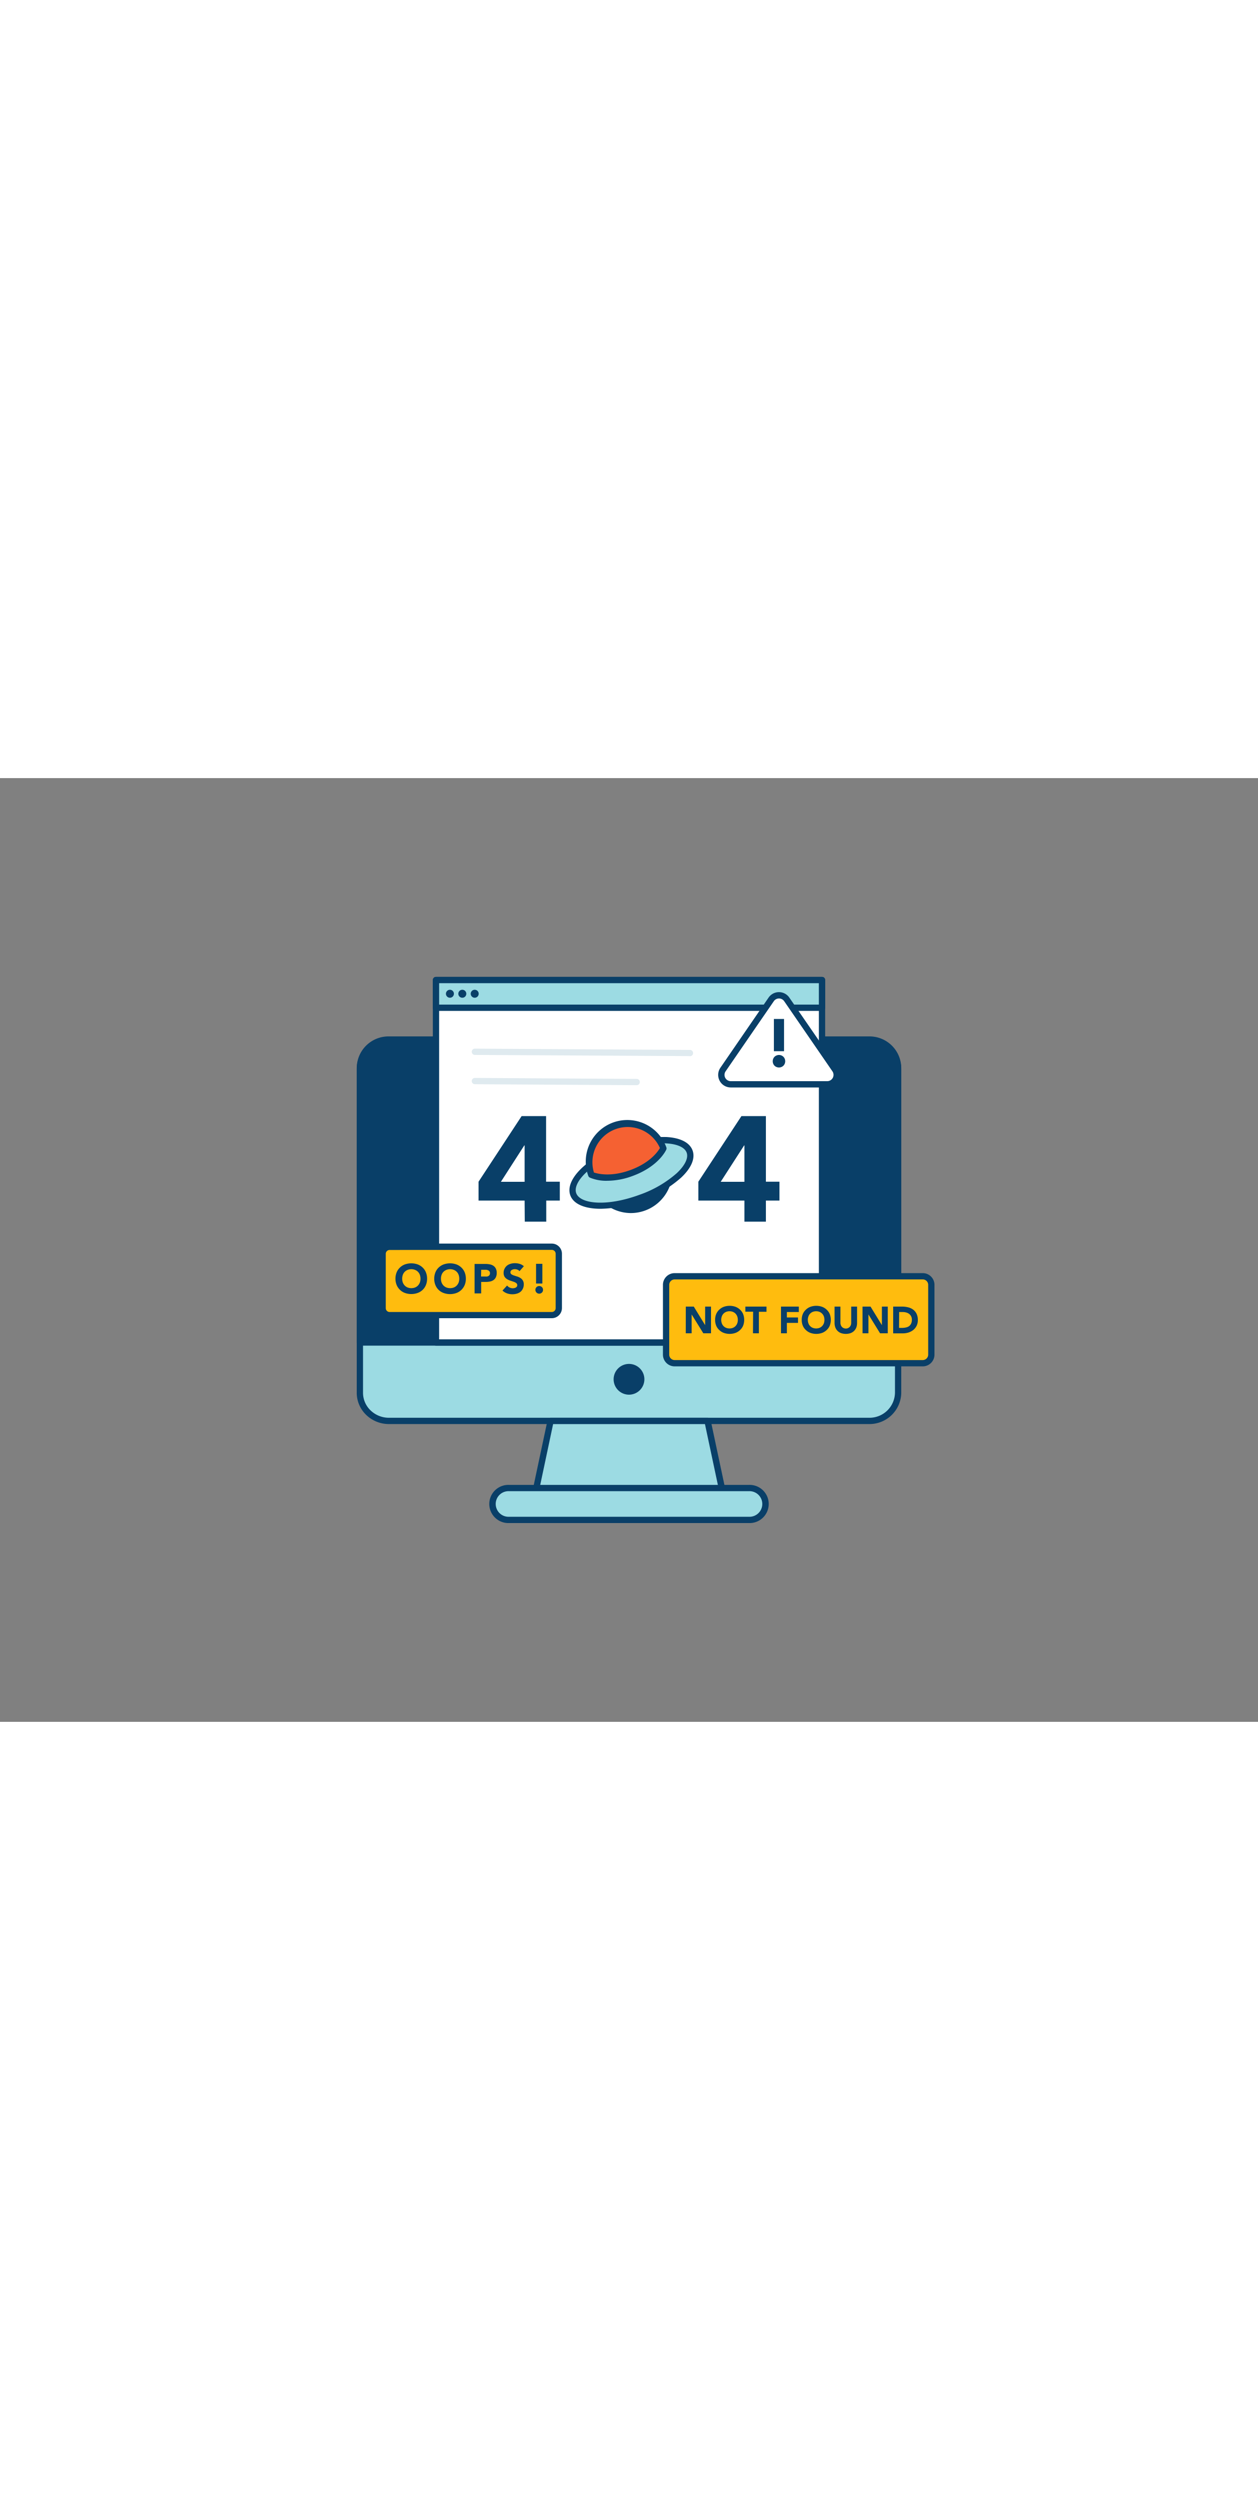<svg xmlns="http://www.w3.org/2000/svg" class="illustrations_image" data-imageid="404-page-not-found-outline-6711d" style="width:151px" viewBox="0 0 400 300"><rect x="0" y="0" width="400" height="300" fill="#808080" stroke="none"/><g data-name="#146_404_page_not_found_outline"><path fill="#9cdbe3" d="M285.57 92.54v102.85a9.09 9.09 0 0 1-9.22 9h-152.7a9.33 9.33 0 0 1-6.72-2.83 8.72 8.72 0 0 1-2.5-6.13V92.54a9.09 9.09 0 0 1 9.22-9h152.7a9.09 9.09 0 0 1 9.22 9" class="target-color"/><path fill="#093f68" d="M276.35 205.34h-152.7a10.37 10.37 0 0 1-7.44-3.13 9.77 9.77 0 0 1-2.78-6.83V92.54a10.1 10.1 0 0 1 10.22-10h152.7a10.1 10.1 0 0 1 10.22 10v102.84a10.1 10.1 0 0 1-10.22 9.96M123.65 84.58a8.1 8.1 0 0 0-8.22 8v102.8a7.76 7.76 0 0 0 2.22 5.44 8.38 8.38 0 0 0 6 2.52h152.7a8.1 8.1 0 0 0 8.22-8V92.54a8.1 8.1 0 0 0-8.22-8Z"/><path fill="#9cdbe3" d="M231.63 235.81h-63.26l6.69-31.46h49.88z" class="target-color"/><path fill="#093f68" d="M231.63 236.81h-63.26a1 1 0 0 1-.77-.37 1 1 0 0 1-.2-.83l6.69-31.47a1 1 0 0 1 1-.79h49.88a1 1 0 0 1 1 .79l6.69 31.47a1 1 0 0 1-.2.83 1 1 0 0 1-.83.37m-62-2h60.78l-6.26-29.46h-48.28Z"/><circle cx="200" cy="191.12" r="3.89" fill="#093f68"/><path fill="#093f68" d="M200 196a4.89 4.89 0 1 1 4.89-4.89A4.9 4.9 0 0 1 200 196m0-7.78a2.89 2.89 0 1 0 2.89 2.89 2.89 2.89 0 0 0-2.89-2.88ZM285.57 92.11v87.3H114.43v-87.3a9.09 9.09 0 0 1 9.22-9h152.7a9.09 9.09 0 0 1 9.22 9"/><path fill="#093f68" d="M285.57 180.41H114.43a1 1 0 0 1-1-1v-87.3a10.1 10.1 0 0 1 10.22-10h152.7a10.1 10.1 0 0 1 10.22 10v87.3a1 1 0 0 1-1 1m-170.14-2h169.14v-86.3a8.1 8.1 0 0 0-8.22-8h-152.7a8.1 8.1 0 0 0-8.22 8Z"/><path fill="#fff" d="M138.63 64.19h122.75v115.23H138.63z"/><path fill="#093f68" d="M261.37 180.41H138.63a1 1 0 0 1-1-1V64.19a1 1 0 0 1 1-1h122.74a1 1 0 0 1 1 1v115.22a1 1 0 0 1-1 1m-121.74-2h120.74V65.19H139.63Z"/><path fill="#9cdbe3" d="M138.63 64.19h122.75v8.82H138.63z" class="target-color"/><path fill="#093f68" d="M261.37 74H138.63a1 1 0 0 1-1-1v-8.81a1 1 0 0 1 1-1h122.74a1 1 0 0 1 1 1V73a1 1 0 0 1-1 1m-121.74-2h120.74v-6.81H139.63ZM166.81 134.3h-14.65v-6l13.7-20.86h7.78v20.86H178v6h-4.31v6.7h-6.83Zm0-17.54h-.1l-7.44 11.57h7.54ZM236.7 134.3h-14.65v-6l13.7-20.86h7.78v20.86h4.31v6h-4.31v6.7h-6.83Zm0-17.54h-.09l-7.45 11.57h7.54ZM212.09 120.84s-4.83-2.35-12.8.57-10.13 7.85-10.13 7.85a12.21 12.21 0 0 0 22.93-8.42"/><path fill="#093f68" d="M200.62 138.27a13.25 13.25 0 0 1-12.4-8.67 1 1 0 0 1 0-.75c.09-.21 2.42-5.34 10.7-8.38s13.37-.64 13.58-.53a1 1 0 0 1 .5.55 13.24 13.24 0 0 1-12.41 17.78Zm-10.36-9a11.22 11.22 0 0 0 14.23 6.25 11.22 11.22 0 0 0 6.81-14c-1.22-.43-5.43-1.54-11.66.75s-8.74 5.94-9.38 7.05Z"/><ellipse cx="200.79" cy="125.5" fill="#9cdbe3" class="target-color" rx="19.7" ry="8.42" transform="rotate(-20.16 200.82 125.502)"/><path fill="#093f68" d="M191 136.91c-5 0-8.63-1.46-9.66-4.27-1.82-5 5.29-12 16.19-16a37.68 37.68 0 0 1 14.32-2.55c4.47.24 7.44 1.75 8.36 4.26.92 2.51-.37 5.58-3.62 8.64a37.55 37.55 0 0 1-12.59 7.35 38.79 38.79 0 0 1-13 2.57m19.6-20.83a37.06 37.06 0 0 0-12.38 2.46c-10.5 3.86-16.24 10-15 13.41s9.61 4.37 20.11.51a35.64 35.64 0 0 0 11.89-6.9c2.59-2.45 3.73-4.82 3.11-6.51-.62-1.68-3-2.75-6.58-2.94-.36-.02-.75-.03-1.13-.03Z"/><path fill="#f56132" d="M210.92 117.66s-2.16 4.91-10.13 7.84-12.8.58-12.8.58a12.21 12.21 0 1 1 22.93-8.42"/><path fill="#093f68" d="M193.1 128a13.31 13.31 0 0 1-5.54-1 .93.93 0 0 1-.5-.55 13.21 13.21 0 0 1 24.8-9.11 1 1 0 0 1 0 .75c-.1.22-2.43 5.34-10.7 8.38a23.22 23.22 0 0 1-8.06 1.53m-4.31-2.65c1.21.42 5.42 1.53 11.66-.76s8.74-5.86 9.38-7a11.21 11.21 0 0 0-21 7.72Z"/><path fill="#dfeaef" d="M219.39 88.37 151 88a1 1 0 0 1-1-1 1 1 0 0 1 1-1l68.38.41a1 1 0 0 1 0 2Z"/><circle cx="143.06" cy="68.55" r="1.27" fill="#093f68"/><circle cx="147" cy="68.55" r="1.27" fill="#093f68"/><circle cx="150.94" cy="68.55" r="1.27" fill="#093f68"/><path fill="#dfeaef" d="M202.45 97.62 151 97.31a1 1 0 0 1 0-2l51.44.31a1 1 0 0 1 0 2Z"/><rect width="86.36" height="10.14" x="156.82" y="225.68" fill="#9cdbe3" class="target-color" rx="5.07"/><path fill="#093f68" d="M238.11 236.81h-76.22a6.07 6.07 0 1 1 0-12.13h76.22a6.07 6.07 0 1 1 0 12.13m-76.22-10.13a4.07 4.07 0 1 0 0 8.13h76.22a4.07 4.07 0 1 0 0-8.13Z"/><rect width="84.33" height="27.63" x="211.79" y="158.4" fill="#ffbc0e" rx="2.72"/><path fill="#093f68" d="M293.41 187h-78.9a3.73 3.73 0 0 1-3.72-3.72v-22.2a3.73 3.73 0 0 1 3.72-3.72h78.9a3.73 3.73 0 0 1 3.72 3.72v22.2a3.73 3.73 0 0 1-3.72 3.72m-78.9-27.64a1.73 1.73 0 0 0-1.72 1.72v22.2a1.73 1.73 0 0 0 1.72 1.72h78.9a1.73 1.73 0 0 0 1.72-1.72v-22.2a1.72 1.72 0 0 0-1.72-1.72Z"/><path fill="#093f68" d="M218.06 168h2.54l3.61 5.9V168h1.87v8.49h-2.45l-3.71-6v6h-1.87ZM227.38 172.22a4.76 4.76 0 0 1 .34-1.85 4 4 0 0 1 1-1.41 4.13 4.13 0 0 1 1.45-.9 5.59 5.59 0 0 1 3.67 0 4.23 4.23 0 0 1 1.45.9 4 4 0 0 1 1 1.41 5.18 5.18 0 0 1 0 3.69 3.92 3.92 0 0 1-1 1.41 4.23 4.23 0 0 1-1.45.9 5.59 5.59 0 0 1-3.67 0 4.13 4.13 0 0 1-1.45-.9 3.92 3.92 0 0 1-1-1.41 4.75 4.75 0 0 1-.34-1.84m1.94 0a3.15 3.15 0 0 0 .19 1.09 2.4 2.4 0 0 0 1.37 1.44 2.85 2.85 0 0 0 1.08.2 2.9 2.9 0 0 0 1.09-.2 2.56 2.56 0 0 0 .83-.57 2.6 2.6 0 0 0 .54-.87 3.16 3.16 0 0 0 .18-1.09 3.25 3.25 0 0 0-.18-1.1 2.6 2.6 0 0 0-.54-.87 2.56 2.56 0 0 0-.83-.57 2.9 2.9 0 0 0-1.09-.2 2.85 2.85 0 0 0-1.08.2 2.4 2.4 0 0 0-1.37 1.44 3.26 3.26 0 0 0-.19 1.1M239.46 169.62H237V168h6.72v1.65h-2.42v6.84h-1.88ZM248.33 168H254v1.73h-3.8v1.72h3.54v1.73h-3.54v3.31h-1.87ZM254.92 172.22a4.76 4.76 0 0 1 .34-1.85 4 4 0 0 1 1-1.41 4.13 4.13 0 0 1 1.45-.9 5.59 5.59 0 0 1 3.67 0 4.23 4.23 0 0 1 1.45.9 4 4 0 0 1 1 1.41 5.18 5.18 0 0 1 0 3.69 3.92 3.92 0 0 1-1 1.41 4.23 4.23 0 0 1-1.45.9 5.59 5.59 0 0 1-3.67 0 4.13 4.13 0 0 1-1.45-.9 3.92 3.92 0 0 1-1-1.41 4.75 4.75 0 0 1-.34-1.84m1.94 0a3.15 3.15 0 0 0 .19 1.09 2.4 2.4 0 0 0 1.37 1.44 2.85 2.85 0 0 0 1.08.2 2.9 2.9 0 0 0 1.09-.2 2.56 2.56 0 0 0 .83-.57 2.6 2.6 0 0 0 .54-.87 3.16 3.16 0 0 0 .18-1.09 3.25 3.25 0 0 0-.18-1.1 2.6 2.6 0 0 0-.54-.87 2.56 2.56 0 0 0-.83-.57 2.9 2.9 0 0 0-1.09-.2 2.85 2.85 0 0 0-1.08.2 2.4 2.4 0 0 0-1.37 1.44 3.26 3.26 0 0 0-.19 1.1M272.52 173.19a4.14 4.14 0 0 1-.22 1.39 3.18 3.18 0 0 1-.68 1.1 3.13 3.13 0 0 1-1.12.74 4.78 4.78 0 0 1-3.11 0 3.07 3.07 0 0 1-1.8-1.84 4.14 4.14 0 0 1-.23-1.39V168h1.87v5.15a2 2 0 0 0 .13.73 1.7 1.7 0 0 0 .35.58 1.64 1.64 0 0 0 .55.38 1.58 1.58 0 0 0 .69.14 1.53 1.53 0 0 0 .68-.14 1.6 1.6 0 0 0 .54-.38 1.89 1.89 0 0 0 .36-.58 2.19 2.19 0 0 0 .12-.73V168h1.87ZM274.25 168h2.55l3.61 5.9V168h1.87v8.49h-2.45l-3.7-6v6h-1.87ZM284 168h2.81a7.64 7.64 0 0 1 1.94.23 4.43 4.43 0 0 1 1.6.73 3.65 3.65 0 0 1 1.09 1.33 4.53 4.53 0 0 1 .4 2 4.06 4.06 0 0 1-.39 1.82 4 4 0 0 1-1.05 1.32 4.86 4.86 0 0 1-1.53.81 6 6 0 0 1-1.81.27H284Zm1.87 6.77h1a5.06 5.06 0 0 0 1.2-.14 2.52 2.52 0 0 0 1-.43 2.24 2.24 0 0 0 .64-.81 2.8 2.8 0 0 0 .23-1.22 2.32 2.32 0 0 0-.23-1.08 2.23 2.23 0 0 0-.63-.76 2.69 2.69 0 0 0-.93-.45 4.15 4.15 0 0 0-1.12-.15h-1.13Z"/><rect width="56.02" height="21.72" x="121.66" y="148.97" fill="#ffbc0e" rx="2.23"/><path fill="#093f68" d="M175.46 171.69h-51.57a3.23 3.23 0 0 1-3.23-3.23V151.2a3.23 3.23 0 0 1 3.23-3.23h51.57a3.23 3.23 0 0 1 3.22 3.23v17.26a3.23 3.23 0 0 1-3.22 3.23M123.89 150a1.23 1.23 0 0 0-1.23 1.23v17.26a1.23 1.23 0 0 0 1.23 1.23h51.57a1.23 1.23 0 0 0 1.22-1.23V151.2a1.23 1.23 0 0 0-1.22-1.23Z"/><path fill="#093f68" d="M125.74 159.13a5.33 5.33 0 0 1 .37-2 4.37 4.37 0 0 1 1.06-1.55 4.59 4.59 0 0 1 1.6-1 6.17 6.17 0 0 1 4 0 4.64 4.64 0 0 1 1.61 1 4.34 4.34 0 0 1 1.05 1.55 5.33 5.33 0 0 1 .37 2 5.25 5.25 0 0 1-.37 2 4.4 4.4 0 0 1-2.66 2.54 6 6 0 0 1-4 0 4.43 4.43 0 0 1-1.6-1 4.5 4.5 0 0 1-1.06-1.56 5.25 5.25 0 0 1-.37-1.98m2.14 0a3.61 3.61 0 0 0 .2 1.21 3 3 0 0 0 .59.95 2.79 2.79 0 0 0 .92.63 3.38 3.38 0 0 0 2.4 0 2.79 2.79 0 0 0 .92-.63 3 3 0 0 0 .59-.95 3.61 3.61 0 0 0 .2-1.21 3.66 3.66 0 0 0-.2-1.21 2.64 2.64 0 0 0-1.51-1.58 3.25 3.25 0 0 0-2.4 0 2.64 2.64 0 0 0-1.51 1.58 3.66 3.66 0 0 0-.2 1.21M138.07 159.13a5.33 5.33 0 0 1 .37-2 4.34 4.34 0 0 1 1.05-1.55 4.64 4.64 0 0 1 1.61-1 6.17 6.17 0 0 1 4 0 4.59 4.59 0 0 1 1.6 1 4.5 4.5 0 0 1 1.06 1.55 5.33 5.33 0 0 1 .37 2 5.25 5.25 0 0 1-.37 2 4.64 4.64 0 0 1-1.06 1.56 4.43 4.43 0 0 1-1.6 1 6 6 0 0 1-4 0 4.4 4.4 0 0 1-2.66-2.54 5.25 5.25 0 0 1-.37-2.02m2.14 0a3.61 3.61 0 0 0 .2 1.21 3 3 0 0 0 .59.95 2.79 2.79 0 0 0 .92.63 3.38 3.38 0 0 0 2.4 0 2.79 2.79 0 0 0 .92-.63 3 3 0 0 0 .59-.95 3.61 3.61 0 0 0 .2-1.21 3.66 3.66 0 0 0-.2-1.21 2.64 2.64 0 0 0-1.51-1.58 3.25 3.25 0 0 0-2.4 0 2.64 2.64 0 0 0-1.51 1.58 3.66 3.66 0 0 0-.2 1.21M150.9 154.44h3.48a6.7 6.7 0 0 1 1.37.14 3 3 0 0 1 1.13.45 2.27 2.27 0 0 1 .77.88 2.94 2.94 0 0 1 .29 1.38 3.1 3.1 0 0 1-.27 1.37 2.29 2.29 0 0 1-.73.89 2.84 2.84 0 0 1-1.09.47 6.72 6.72 0 0 1-1.38.14H153v3.65h-2.1Zm2.06 4h1.38a2.32 2.32 0 0 0 .53 0 1.39 1.39 0 0 0 .47-.18 1.07 1.07 0 0 0 .33-.34 1.15 1.15 0 0 0 .12-.55 1 1 0 0 0-.16-.58 1.1 1.1 0 0 0-.43-.33 2 2 0 0 0-.57-.16H153ZM165.19 156.73a1.52 1.52 0 0 0-.68-.47 2.25 2.25 0 0 0-1.28-.1 1.74 1.74 0 0 0-.45.17.83.83 0 0 0-.34.3.73.73 0 0 0-.14.45.76.76 0 0 0 .32.65 3.14 3.14 0 0 0 .8.38l1 .32a3.86 3.86 0 0 1 1 .45 2.24 2.24 0 0 1 1.12 2.09 2.93 2.93 0 0 1-.3 1.36 2.75 2.75 0 0 1-.78 1 3.42 3.42 0 0 1-1.15.56 4.86 4.86 0 0 1-1.39.19 4.91 4.91 0 0 1-1.69-.28 4.11 4.11 0 0 1-1.46-.9l1.47-1.61a2.19 2.19 0 0 0 .8.65 2.25 2.25 0 0 0 1 .23 2.22 2.22 0 0 0 .51-.06 1.75 1.75 0 0 0 .47-.17 1.22 1.22 0 0 0 .33-.31.85.85 0 0 0-.2-1.1 2.74 2.74 0 0 0-.82-.42l-1-.34a4.62 4.62 0 0 1-1.06-.47 2.59 2.59 0 0 1-.82-.76 2.26 2.26 0 0 1-.32-1.26 2.79 2.79 0 0 1 .3-1.32 3 3 0 0 1 .79-1 3.54 3.54 0 0 1 1.15-.57 4.55 4.55 0 0 1 1.33-.19 5.31 5.31 0 0 1 1.54.22 3.52 3.52 0 0 1 1.33.75ZM170.24 162.67a1.27 1.27 0 0 1 .09-.47 1.2 1.2 0 0 1 .65-.65 1.28 1.28 0 0 1 .48-.09 1.27 1.27 0 0 1 .47.09 1.2 1.2 0 0 1 .65.65 1.27 1.27 0 0 1 .09.47 1.28 1.28 0 0 1-.09.48 1.2 1.2 0 0 1-.65.65 1.27 1.27 0 0 1-.47.09 1.28 1.28 0 0 1-.48-.09 1.2 1.2 0 0 1-.65-.65 1.28 1.28 0 0 1-.09-.48m2.21-2h-2v-6.27h2Z"/><path fill="#fff" d="M263 97.34h-30.61a3 3 0 0 1-2.49-4.73l15.3-22.25a3 3 0 0 1 5 0l15.3 22.25a3 3 0 0 1-2.5 4.73"/><path fill="#093f68" d="M263 98.34h-30.61a4 4 0 0 1-3.31-6.3l15.29-22.25a4 4 0 0 1 6.62 0L266.29 92a4 4 0 0 1-3.31 6.3Zm-15.3-28.29a2 2 0 0 0-1.66.88l-15.3 22.25a2 2 0 0 0 1.67 3.16H263a2 2 0 0 0 1.66-3.16l-15.31-22.25a2 2 0 0 0-1.67-.88Z"/><path fill="#093f68" d="M245.7 90a2 2 0 0 1 .15-.77 1.88 1.88 0 0 1 1.06-1.06 2 2 0 0 1 2.19.42 1.87 1.87 0 0 1 .42.64 2.08 2.08 0 0 1 0 1.55 1.87 1.87 0 0 1-.42.64 2 2 0 0 1-.64.42 2.08 2.08 0 0 1-1.55 0 1.88 1.88 0 0 1-1.06-1.06 2 2 0 0 1-.15-.78m3.6-3.19h-3.23V76.56h3.23Z"/></g></svg>